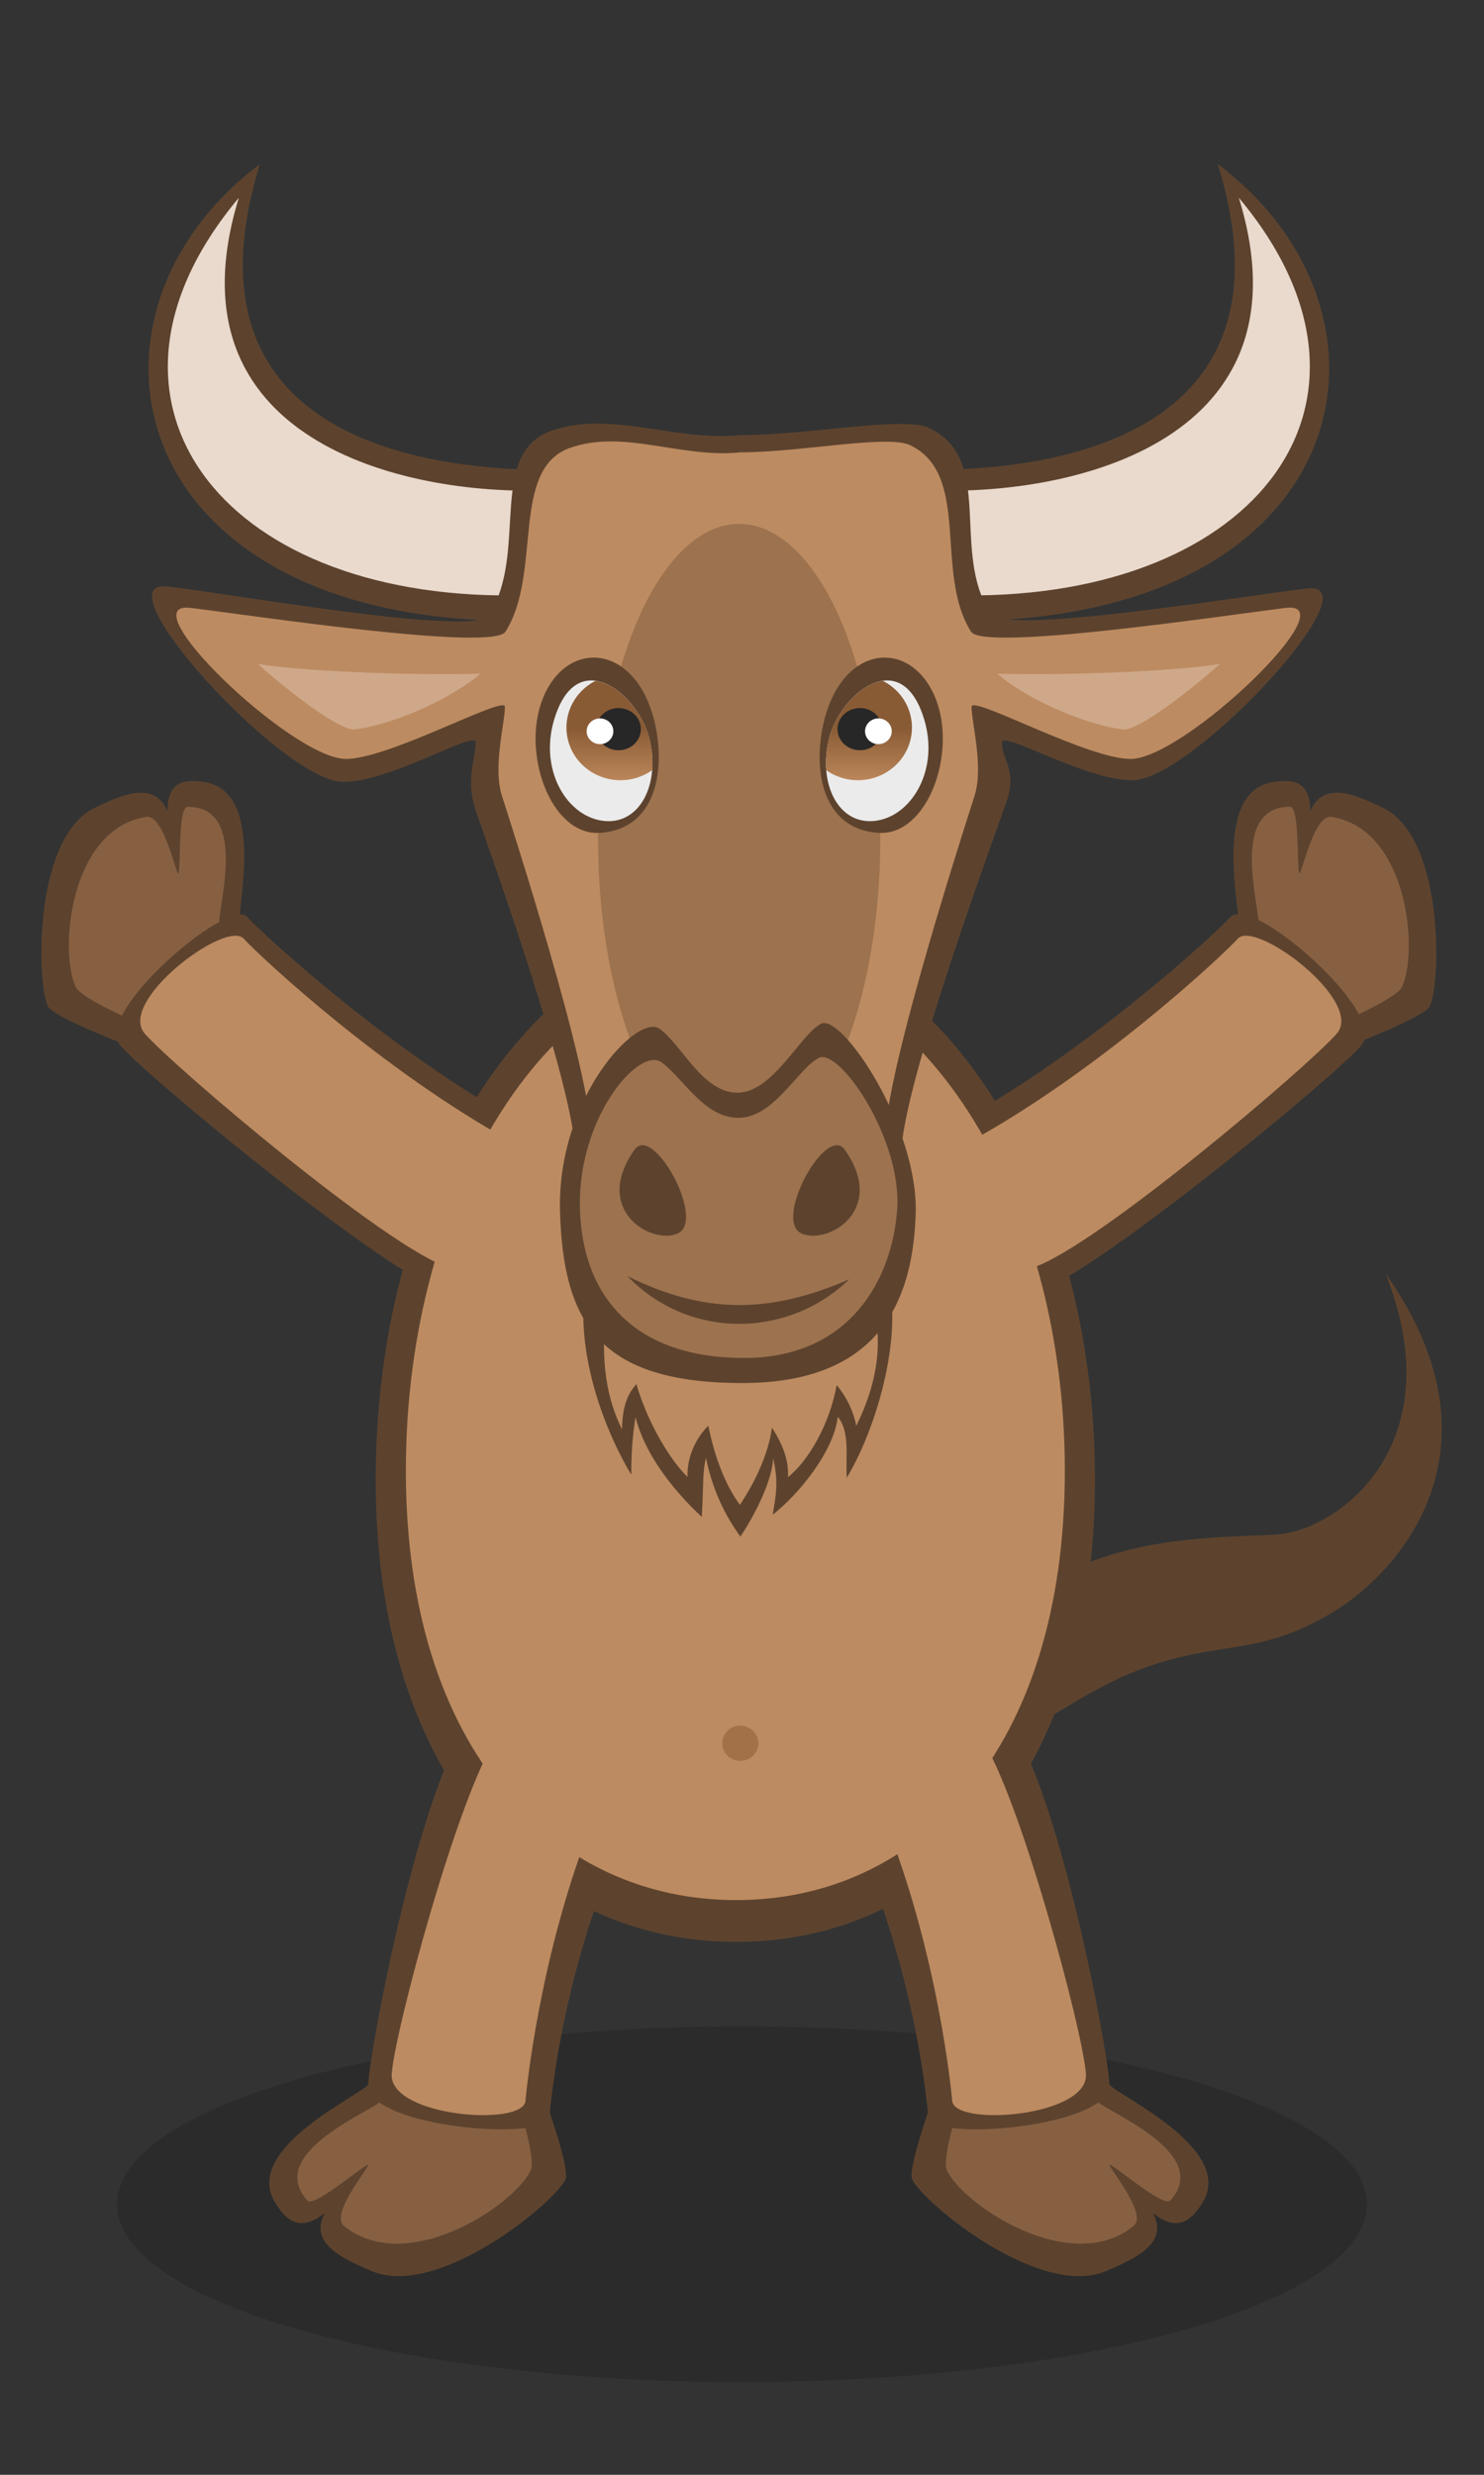 <svg xmlns:dc="http://purl.org/dc/elements/1.1/" xmlns:cc="http://creativecommons.org/ns#" xmlns:rdf="http://www.w3.org/1999/02/22-rdf-syntax-ns#" xmlns="http://www.w3.org/2000/svg" xmlns:xlink="http://www.w3.org/1999/xlink" width="120" height="200" viewBox="0 0 120 200" version="1.1" id="svg8"><rect x="0" y="0" width="120" height="200" fill="#333333" stroke="none"/><defs id="defs2"><linearGradient id="linearGradient942"><stop style="stop-color:#895b35;stop-opacity:1" offset="0" id="stop938"/><stop style="stop-color:#c18a5d;stop-opacity:1" offset="1" id="stop940"/></linearGradient><linearGradient xlink:href="#linearGradient942" id="linearGradient944" x1="48.801" y1="61.018" x2="48.801" y2="64.997" gradientUnits="userSpaceOnUse" gradientTransform="matrix(1.172 0 0 1.172 -8.269 -12.69)"/><linearGradient xlink:href="#linearGradient942" id="linearGradient944-3" x1="48.801" y1="61.018" x2="48.801" y2="64.997" gradientUnits="userSpaceOnUse" gradientTransform="matrix(-1.172 0 0 1.172 127.816 -12.69)"/></defs><g id="layer1" style="display:inline"><ellipse style="display:inline;opacity:.999;fill:#000;fill-opacity:.149;stroke:none;stroke-width:1;stroke-miterlimit:4;stroke-dasharray:none;stroke-opacity:.996" id="path1535" cx="60" cy="178.135" rx="50.541" ry="14.372"/><use x="0" y="0" xlink:href="#path1151-2" id="use1295" transform="matrix(-1 0 0 1 119.488 0)" width="100%" height="100%"/><use x="0" y="0" xlink:href="#path1151-6-0" id="use1297" transform="matrix(-1 0 0 1 119.488 0)" width="100%" height="100%"/><use x="0" y="0" xlink:href="#path1129-6-1" id="use1299" transform="matrix(-1 0 0 1 119.488 0)" width="100%" height="100%"/><use x="0" y="0" xlink:href="#path1151" id="use1301" transform="matrix(-1 0 0 1 119.488 0)" width="100%" height="100%"/><use x="0" y="0" xlink:href="#path1151-6" id="use1303" transform="matrix(-1 0 0 1 119.488 0)" width="100%" height="100%"/><use x="0" y="0" xlink:href="#path1129-6" id="use1305" transform="matrix(-1 0 0 1 119.488 0)" width="100%" height="100%"/><use x="0" y="0" xlink:href="#path1016-0" id="use1307" transform="matrix(-1 0 0 1 119.488 0)" width="100%" height="100%"/><use x="0" y="0" xlink:href="#path1016" id="use1309" transform="matrix(-1 0 0 1 119.488 0)" width="100%" height="100%"/><use x="0" y="0" xlink:href="#path1129" id="use1313" transform="matrix(-1 0 0 1 119.488 0)" width="100%" height="100%"/><path style="fill:#5d432e;fill-opacity:1;stroke:none;stroke-width:1px;stroke-linecap:butt;stroke-linejoin:miter;stroke-opacity:1" d="M44.054 169.58s2.085 5.732 1.667 6.563c-.999 1.985-10.411 9.686-15.711 7.374-2.054-.896-5.123-2.136-3.75-4.672-2.116 1.703-3.219.402-3.984-.797-2.795-4.38 6.977-8.772 7.462-9.56.486-.787 13.342.237 14.316 1.091z" id="path1151-2"/><path style="fill:#876042;fill-opacity:1;stroke:none;stroke-width:1px;stroke-linecap:butt;stroke-linejoin:miter;stroke-opacity:1" d="M42.175 170.849s1.147 3.728.736 4.563c-1.429 2.903-10.082 8.566-15.094 4.471-1.29-1.055 2.759-5.507 1.796-4.882-1.324.861-4.277 3.362-4.759 2.828-3.517-3.895 5.515-7.302 6-8.09.486-.788 10.347.255 11.32 1.11z" id="path1151-6-0"/><path style="fill:#5d432e;fill-opacity:1;stroke:none;stroke-width:1px;stroke-linecap:butt;stroke-linejoin:miter;stroke-opacity:1" d="M103.362 124c5.01-.431 14.143-7.35 8.671-21.09 9.881 13.96 1.43 23.982-4.35 27.435-6.059 3.62-9.132 2.15-15.569 4.602-7.767 2.96-13.256 9.974-12.856 2.052 1.855-13.702 19.589-12.611 24.104-13z" id="path1265"/><use x="0" y="0" xlink:href="#path1129-6" id="use1251" transform="matrix(-1 0 0 1 119.801 0)" width="100%" height="100%"/><path style="fill:#5d432e;fill-opacity:1;stroke:none;stroke-width:1px;stroke-linecap:butt;stroke-linejoin:miter;stroke-opacity:1" d="M50.48 148.14c-4.825 10.816-5.856 20.81-6.052 22.92-.196 2.11-14.882.82-14.653-2.625.23-3.446 4.134-23.834 8.248-29.539 3.175-4.402 12.278 7.073 12.457 9.245z" id="path1129-6-1"/><path style="fill:#5d432e;fill-opacity:1;stroke:none;stroke-width:1px;stroke-linecap:butt;stroke-linejoin:miter;stroke-opacity:1" d="M9.903 84.33s-5.652-2.18-6.037-3.016c-.918-1.994-1.138-13.72 3.834-16.05 1.926-.904 4.73-2.317 5.844.3-.028-2.617 1.635-2.575 3.015-2.356 5.045.801 2.511 10.659 2.822 11.515.31.856-8.236 9.456-9.478 9.608z" id="path1151"/><path style="fill:#876042;fill-opacity:1;stroke:none;stroke-width:1px;stroke-linecap:butt;stroke-linejoin:miter;stroke-opacity:1" d="M10.064 82.162s-3.55-1.568-3.941-2.4c-1.363-2.895-.479-12.764 5.685-13.743 1.588-.252 2.555 5.525 2.657 4.43.14-1.507.006-5.24.705-5.244 5.109-.03 2.268 8.662 2.578 9.518.311.856-6.441 7.287-7.684 7.439z" id="path1151-6"/><path style="fill:#5d432e;fill-opacity:1;stroke:none;stroke-width:1px;stroke-linecap:butt;stroke-linejoin:miter;stroke-opacity:1" d="M42.03 90.707C31.638 85.027 21.384 75.63 19.95 74.07c-1.434-1.56-12.5 7.817-10.23 10.42 2.27 2.601 21.3 18.342 26.455 20.047 5.153 1.705 7.029-11.993 5.855-13.829z" id="path1129-6"/><path id="path1106-0" style="opacity:.999;fill:#5d432e;fill-opacity:1;stroke:none;stroke-width:1.5;stroke-opacity:.996" d="M88.544 119.55c0 24.398-12.945 37.387-29.007 37.387-16.061 0-29.157-12.989-29.157-37.387S43.29 75.165 59.353 75.165c16.062 0 29.19 19.987 29.19 44.385z"/><path id="path1106" style="opacity:.999;fill:#bd8b61;fill-opacity:1;stroke:none;stroke-width:1.5;stroke-opacity:.996" d="M86.105 118.857c0 22.643-11.86 34.698-26.574 34.698-14.715 0-26.712-12.055-26.712-34.698 0-22.644 11.828-41.193 26.543-41.193s26.743 18.55 26.743 41.193z"/><path style="fill:#5d432e;fill-opacity:1;stroke:none;stroke-width:1px;stroke-linecap:butt;stroke-linejoin:miter;stroke-opacity:1" d="M47.883 101.288c-2.366 7.436 1.742 15.572 3.164 17.888.014-2.287.12-3.085.336-4.664.989 3.903 4.385 7.168 5.371 8.085.157-3.011.04-3.465.33-4.793.58 2.87 1.74 4.935 2.786 6.375 1.362-2.036 2.615-4.742 2.643-6.348.494 2.092.18 3.179-.03 4.576 2.007-1.552 4.935-5.052 5.263-7.91 1.016 1.25.61 3.183.725 4.93 2.74-4.553 4.87-12.892 2.94-17.17-.917-2.035-22.933-2.423-23.528-.969z" id="path1084-6"/><path style="fill:#5d432e;fill-opacity:1;stroke:none;stroke-width:1px;stroke-linecap:butt;stroke-linejoin:miter;stroke-opacity:1" d="M43.52 37.976c-13.573-.24-28.54-5.125-22.51-24.706C4.963 25.3 9.583 49.882 41.308 50.192c12.51.122 7.869-13.446 2.213-12.216z" id="path1016-0"/><path style="fill:#eadacd;fill-opacity:1;stroke:none;stroke-width:1px;stroke-linecap:butt;stroke-linejoin:miter;stroke-opacity:1" d="M44.21 39.625c-11.579.45-30.928-4.06-24.898-23.642C5.625 32.31 17.766 48.33 41.482 48.118c12.51-.113 8.384-9.723 2.727-8.493z" id="path1016"/><path id="path863-6" style="fill:#5d432e;fill-opacity:1;stroke:none;stroke-width:1px;stroke-linecap:butt;stroke-linejoin:miter;stroke-opacity:1" d="M44.697 34.77c-5.428 1.798-1.877 9.98-5.207 14.983-1.138 1.709-20.658-1.74-25.934-2.357-5.665-.662 9.265 15.658 14.112 15.791 3.765.104 10.773-4.203 10.789-3.203.02 1.354-.846 2.985.01 5.518.856 2.534 8.04 22.386 8.057 27.84.017 5.452 4.496 9.551 13.173 9.551s13.157-4.099 13.174-9.552c.017-5.453 7.678-26.075 8.534-28.608.856-2.534-.411-3.381-.39-4.735.015-1 6.878 3.155 10.642 3.051 4.847-.133 19.693-16.15 14.028-15.488-5.276.617-24.413 3.773-25.55 2.064-3.33-5.002.406-12.546-5.065-15.066-2.029-.934-9.746.605-15.194.605-5.256.529-10.373-1.985-15.179-.393z"/><path id="path863" style="fill:#bd8b61;fill-opacity:1;stroke:none;stroke-width:1px;stroke-linecap:butt;stroke-linejoin:miter;stroke-opacity:1" d="M46.125 36.183c-4.912 1.703-2.24 10.125-5.254 14.868-1.03 1.62-20.673-1.34-25.447-1.924-5.126-.628 8.085 12.077 12.47 12.203 3.407.098 12.92-5.17 12.934-4.22.019 1.282-1.005 4.838-.23 7.24.774 2.402 7.164 22.191 7.18 27.36.015 5.17 4.068 9.057 11.92 9.057 7.85 0 11.904-3.886 11.92-9.056.015-5.17 6.402-24.96 7.177-27.361.775-2.402-.247-5.958-.229-7.24.014-.95 9.528 4.318 12.934 4.22 4.386-.126 17.597-12.83 12.47-12.203-4.774.584-24.417 3.544-25.447 1.924-3.013-4.743.035-12.68-4.916-15.069-1.835-.885-8.818.574-13.748.574-4.756.501-9.386-1.882-13.734-.373z"/><ellipse style="opacity:.999;fill:#9d724e;fill-opacity:1;stroke:none;stroke-width:1.5;stroke-opacity:.996" id="path1317" cx="59.771" cy="67.82" rx="11.41" ry="25.486"/><path style="fill:#cea889;fill-opacity:1;stroke:none;stroke-width:1px;stroke-linecap:butt;stroke-linejoin:miter;stroke-opacity:1" d="M38.838 54.442c-5.455.16-14.437-.187-18-.788 2.745 2.443 6.484 5.253 7.763 5.309 3.77-.486 8.446-2.894 10.237-4.52z" id="path908"/><path style="fill:#5d432e;fill-opacity:1;stroke:none;stroke-width:1px;stroke-linecap:butt;stroke-linejoin:miter;stroke-opacity:1" d="M52.962 58.476c-1.466-6.438-7.033-6.923-9.032-2.12-1.828 4.393.575 11.19 4.565 10.952 4.576-.273 5.321-5.078 4.467-8.832z" id="path910-7"/><path style="fill:#ebebeb;fill-opacity:1;stroke:none;stroke-width:1px;stroke-linecap:butt;stroke-linejoin:miter;stroke-opacity:1" d="M52.467 59.544c-.917-3.377-5.351-7.053-7.35-2.249-1.829 4.392.493 8.586 3.571 9.03 3.078.445 4.789-3.066 3.78-6.781z" id="path910"/><path id="path936" style="opacity:.999;fill:url(#linearGradient944);fill-opacity:1;stroke:none;stroke-width:1.5;stroke-opacity:.996" d="M48.158 55.022a4.368 4.254 0 0 0-2.353 3.776 4.368 4.254 0 0 0 4.37 4.255 4.368 4.254 0 0 0 2.56-.81 7.928 7.928 0 0 0-.267-2.699c-.565-2.08-2.467-4.268-4.31-4.522z"/><ellipse style="opacity:.999;fill:#272727;fill-opacity:1;stroke:none;stroke-width:1.5;stroke-opacity:.996" id="path967" cx="50.012" cy="58.926" rx="1.811" ry="1.705"/><ellipse style="opacity:.999;fill:#fff;fill-opacity:1;stroke:none;stroke-width:1.5;stroke-opacity:.996" id="path969" cx="48.518" cy="59.098" rx="1.08" ry="1.039"/><path style="fill:#5d432e;fill-opacity:1;stroke:none;stroke-width:1px;stroke-linecap:butt;stroke-linejoin:miter;stroke-opacity:1" d="M66.586 58.476c1.465-6.438 7.032-6.923 9.032-2.12 1.828 4.393-.576 11.19-4.566 10.952-4.576-.273-5.32-5.078-4.466-8.832z" id="path910-7-2"/><path style="fill:#ebebeb;fill-opacity:1;stroke:none;stroke-width:1px;stroke-linecap:butt;stroke-linejoin:miter;stroke-opacity:1" d="M67.08 59.544c.917-3.377 5.352-7.053 7.351-2.249 1.828 4.392-.494 8.586-3.572 9.03-3.078.445-4.788-3.066-3.779-6.781z" id="path910-9"/><path id="path936-1" style="opacity:.999;fill:url(#linearGradient944-3);fill-opacity:1;stroke:none;stroke-width:1.5;stroke-opacity:.996" d="M71.39 55.022a4.368 4.254 0 0 1 2.352 3.776 4.368 4.254 0 0 1-4.369 4.255 4.368 4.254 0 0 1-2.561-.81 7.928 7.928 0 0 1 .268-2.699c.565-2.08 2.466-4.268 4.31-4.522z"/><ellipse style="opacity:.999;fill:#272727;fill-opacity:1;stroke:none;stroke-width:1.5;stroke-opacity:.996" id="path967-2" cx="-69.536" cy="58.926" rx="1.811" ry="1.705" transform="scale(-1 1)"/><ellipse style="opacity:.999;fill:#fff;fill-opacity:1;stroke:none;stroke-width:1.5;stroke-opacity:.996" id="path969-7" cx="-71.029" cy="59.098" rx="1.08" ry="1.039" transform="scale(-1 1)"/><path style="fill:#bd8b61;fill-opacity:1;stroke:none;stroke-width:1px;stroke-linecap:butt;stroke-linejoin:miter;stroke-opacity:1" d="M49.084 105.42c-.64 4.673.061 7.782 1.217 10.093.014-2.287.728-3.165 1.16-3.658 1.09 3.729 3.147 6.582 4.133 7.5-.063-1.767.827-3.303 1.682-4.135.58 2.87 1.506 4.954 2.552 6.394 1.362-2.035 2.32-4.251 2.595-6.235 1.061 1.635 1.346 2.851 1.295 3.995 1.67-1.318 3.383-4.327 3.938-7.439.891 1.086 1.357 2.18 1.586 3.292 2.275-4.624 1.894-7.965 1.23-10.132-.663-2.167-20.793-1.13-21.388.325z" id="path1084"/><path style="fill:#5d432e;fill-opacity:1;stroke:none;stroke-width:1px;stroke-linecap:butt;stroke-linejoin:miter;stroke-opacity:1" d="M59.674 88.308c2.842-.037 5.076-4.768 6.736-5.583 1.659-.815 7.866 8.338 7.635 15.383-.23 7.046-2.96 13.725-14.195 13.664-11.233-.061-14.312-4.713-14.566-13.878-.254-9.165 6.256-16.058 8.061-14.75 1.806 1.308 3.487 5.2 6.33 5.164z" id="path1038-9"/><path style="fill:#9d724e;fill-opacity:1;stroke:none;stroke-width:1px;stroke-linecap:butt;stroke-linejoin:miter;stroke-opacity:1" d="M59.769 90.336c2.842-.037 4.794-4.029 6.453-4.844 1.66-.815 6.722 6.567 6.326 12.224-.395 5.656-3.81 12.055-12.443 12.03-8.633-.024-13.018-4.779-13.21-12.109-.192-7.33 4.788-13.094 6.594-11.786 1.806 1.308 3.438 4.522 6.28 4.485z" id="path1038"/><path style="fill:#5d432e;fill-opacity:1;stroke:none;stroke-width:1px;stroke-linecap:butt;stroke-linejoin:miter;stroke-opacity:1" d="M51.309 92.913c1.507-2.131 5.846 5.781 3.47 6.782-2.16.91-6.902-1.93-3.47-6.782z" id="path1060"/><path style="fill:#5d432e;fill-opacity:1;stroke:none;stroke-width:1px;stroke-linecap:butt;stroke-linejoin:miter;stroke-opacity:1" d="M68.307 92.913c-1.507-2.131-5.846 5.781-3.47 6.782 2.16.91 6.902-1.93 3.47-6.782z" id="path1060-3"/><path style="fill:#5d432e;fill-opacity:1;stroke:none;stroke-width:1px;stroke-linecap:butt;stroke-linejoin:miter;stroke-opacity:1" d="M50.734 103.131c6.125 3.021 11.345 3.116 17.937.259-4.927 4.749-12.915 4.93-17.937-.259z" id="path1082"/><path style="fill:#bd8b61;fill-opacity:1;stroke:none;stroke-width:1px;stroke-linecap:butt;stroke-linejoin:miter;stroke-opacity:1" d="M41.44 92.305c-10.392-5.68-20.301-14.888-21.735-16.448-1.434-1.56-10.262 5.08-7.992 7.682 2.27 2.602 19.411 17.2 24.565 18.906 5.154 1.705 6.335-8.304 5.162-10.14z" id="path1129"/><path style="fill:#bd8b61;fill-opacity:1;stroke:none;stroke-width:1px;stroke-linecap:butt;stroke-linejoin:miter;stroke-opacity:1" d="M48.874 144.929c-4.825 10.815-6.19 22.748-6.386 24.858-.196 2.11-11.041 1.269-10.812-2.177.23-3.445 5.405-22.653 8.472-27.132 3.067-4.48 8.547 2.279 8.726 4.45z" id="path1129-8"/><ellipse style="opacity:.999;fill:#a37148;fill-opacity:1;stroke:none;stroke-width:1.5;stroke-opacity:.996" id="path1263" cx="59.861" cy="140.882" rx="1.459" ry="1.425"/><use x="0" y="0" xlink:href="#path908" id="use1311" transform="matrix(-1 0 0 1 119.488 0)" width="100%" height="100%"/><use x="0" y="0" xlink:href="#path1129" id="use1259" transform="matrix(-1 0 0 1 119.801 0)" width="100%" height="100%"/><use x="0" y="0" xlink:href="#path1129-8" id="use1315" transform="matrix(-1 0 0 1 119.488 0)" width="100%" height="100%"/></g></svg>